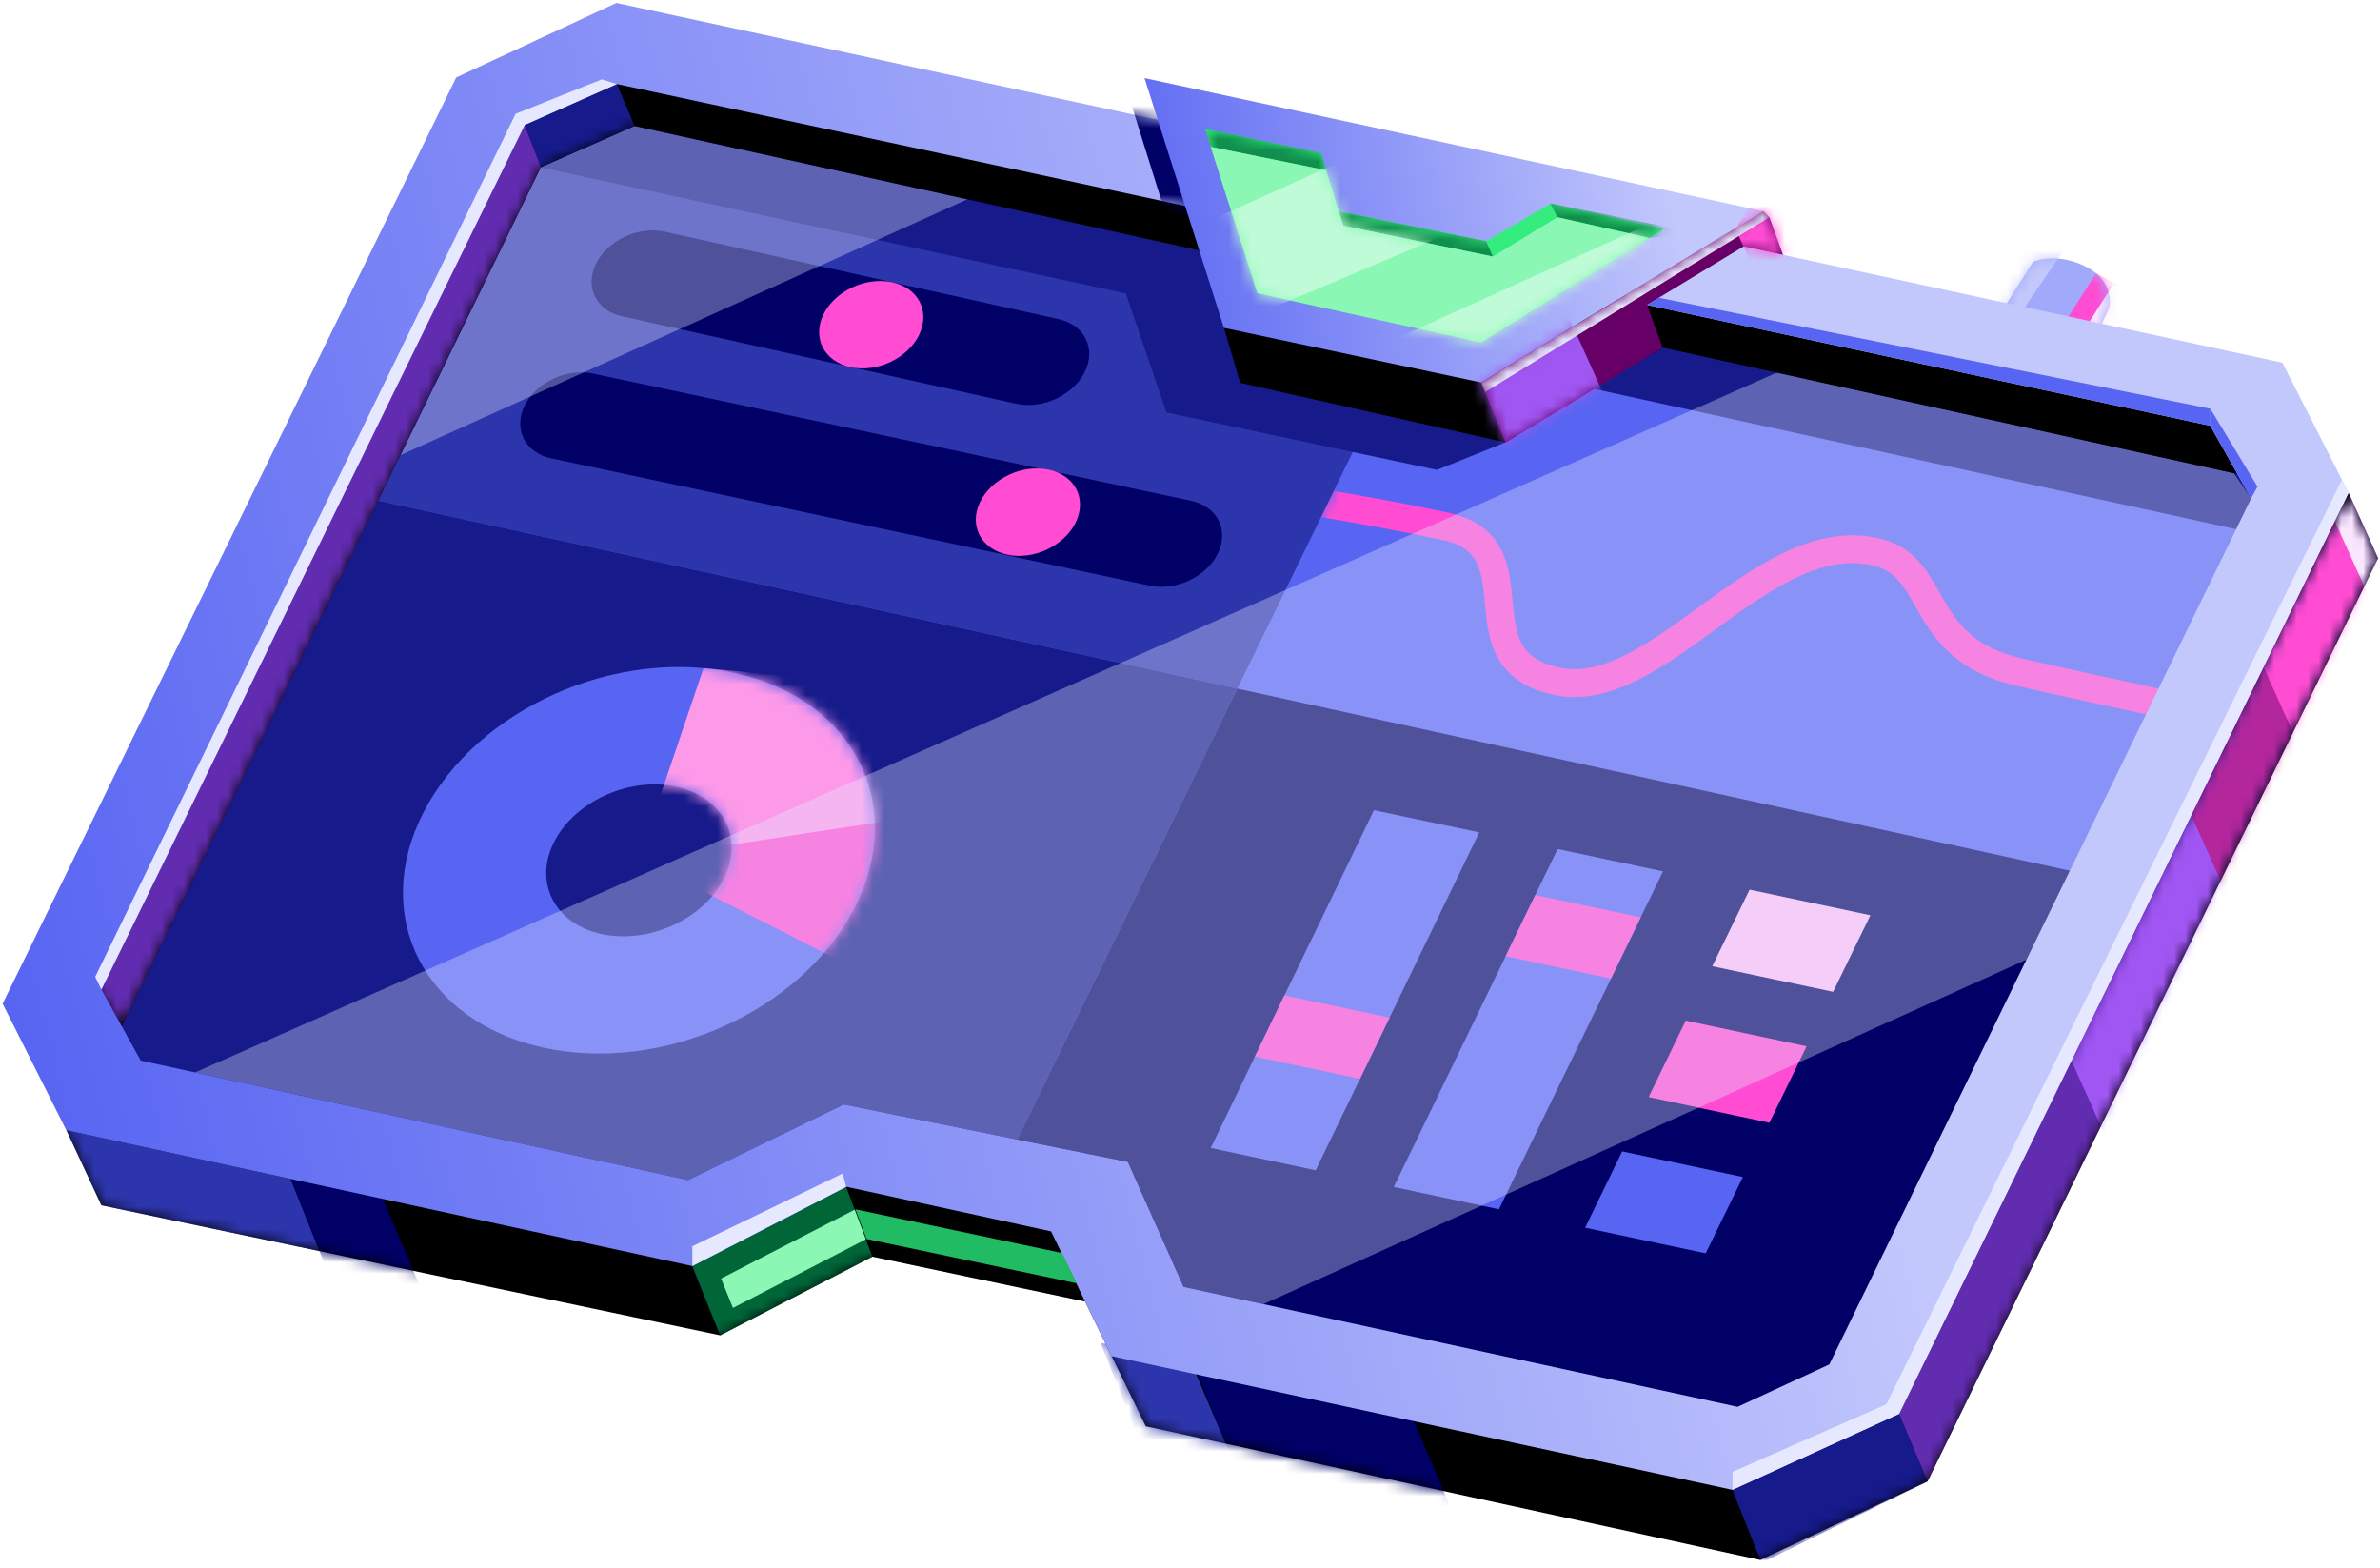 <svg viewBox="0 0 214 141" fill="none" xmlns="http://www.w3.org/2000/svg">
<path d="M180.213 27.629L182.799 23.546C182.799 23.546 184.965 22.548 187.767 24.09C190.137 25.395 189.684 27.629 189.684 27.629L188.186 30.805L180.213 27.629Z" fill="#A0A9FA"/>
<mask id="mask0_3282_122495" style="mask-type:luminance" maskUnits="userSpaceOnUse" x="180" y="23" width="10" height="8">
<path d="M180.213 27.631L182.799 23.548C182.799 23.548 184.965 22.55 187.767 24.093C190.137 25.397 189.683 27.631 189.683 27.631L188.186 30.807L180.213 27.631Z" fill="white"/>
</mask>
<g mask="url(#mask0_3282_122495)">
<path d="M185.249 29.628L188.47 24.569L191.838 26.361L188.64 31.068L185.249 29.628Z" fill="#FF4CD2"/>
<path d="M186.78 30.648L189.989 25.601L193.358 27.381L190.16 32.099L186.78 30.648Z" fill="#FBE6FF"/>
<path d="M178.376 26.633L181.585 21.586L185.895 22.006L181.755 28.085L178.376 26.633Z" fill="#C3C8FC"/>
</g>
<path d="M202.409 35.84L131.411 20.62L55.333 4.311L42.925 9.017L26.865 43.45L4.863 90.631L9.116 98.729L60.686 109.968L76.813 102.993L89.584 106.316L98.748 108.698L102.91 118.894L154.571 131.449L168.521 124.825L190.07 79.153L206.401 44.539L202.409 35.84Z" fill="#5865F2"/>
<path d="M190.069 79.154L206.401 44.539L202.409 35.84L131.411 20.62L111.257 61.915L190.069 79.154Z" fill="#5865F2"/>
<mask id="mask1_3282_122495" style="mask-type:luminance" maskUnits="userSpaceOnUse" x="111" y="20" width="96" height="60">
<path d="M190.069 79.154L206.401 44.539L202.409 35.84L131.411 20.62L111.257 61.915L190.069 79.154Z" fill="white"/>
</mask>
<g mask="url(#mask1_3282_122495)">
<path d="M108.49 43.235C118.164 45.288 121.272 45.481 129.937 47.318C138.601 49.156 130.81 59.306 139.985 61.257C149.16 63.208 158.551 47.114 168.815 49.655C174.373 51.027 172.331 58.32 181.552 60.429C188.425 62.006 199.914 64.444 201.966 64.875" stroke="#FF4CD2" stroke-width="2.506" stroke-miterlimit="10"/>
</g>
<path d="M131.411 20.62L55.332 4.311L42.925 9.017L26.865 43.45L111.257 61.914L131.411 20.62Z" fill="#2D35AD"/>
<path d="M26.865 43.451L4.863 90.632L9.116 98.73L60.686 109.969L76.813 102.994L89.584 106.317L111.258 61.915L26.865 43.451Z" fill="#161A8A"/>
<path d="M111.257 61.916L89.584 106.318L98.748 108.7L102.91 118.896L154.571 131.451L168.521 124.827L190.07 79.155L111.257 61.916Z" fill="#000066"/>
<path d="M133.01 74.844L123.54 72.848L108.864 103.22L118.3 105.228L133.01 74.844Z" fill="#5865F2"/>
<path d="M122.281 97.006L112.834 94.999L115.488 89.498L124.946 91.505L122.281 97.006Z" fill="#FF4CD2"/>
<path d="M149.535 78.349L140.053 76.342L125.321 106.726L134.78 108.733L149.535 78.349Z" fill="#5865F2"/>
<path d="M144.851 87.99L135.381 85.971L138.046 80.471L147.528 82.478L144.851 87.99Z" fill="#FF4CD2"/>
<path d="M164.823 89.18L153.958 86.877L157.315 79.993L168.181 82.296L164.823 89.18Z" fill="#FCC0F4"/>
<path d="M153.368 112.69L142.526 110.388L145.86 103.526L156.714 105.829L153.368 112.69Z" fill="#5865F2"/>
<path d="M159.096 100.952L148.242 98.639L151.576 91.766L162.442 94.079L159.096 100.952Z" fill="#FF4CD2"/>
<path d="M66.107 60.521C55.412 58.139 42.868 63.742 38.082 73.03C33.307 82.33 38.093 91.801 48.788 94.182C59.483 96.564 72.027 90.961 76.813 81.673C81.599 72.373 76.802 62.902 66.107 60.521ZM65.063 79.053C63.181 82.705 58.258 84.905 54.051 83.975C49.843 83.034 47.96 79.314 49.843 75.662C51.726 72.01 56.648 69.809 60.856 70.739C65.063 71.681 66.946 75.401 65.063 79.053Z" fill="#5865F2"/>
<mask id="mask2_3282_122495" style="mask-type:luminance" maskUnits="userSpaceOnUse" x="36" y="59" width="43" height="36">
<path d="M66.107 60.521C55.412 58.139 42.868 63.742 38.082 73.03C33.307 82.33 38.093 91.801 48.788 94.182C59.483 96.564 72.027 90.961 76.813 81.673C81.599 72.373 76.802 62.902 66.107 60.521ZM65.063 79.053C63.181 82.705 58.258 84.905 54.051 83.975C49.843 83.034 47.96 79.314 49.843 75.662C51.726 72.01 56.648 69.809 60.856 70.739C65.063 71.681 66.946 75.401 65.063 79.053Z" fill="white"/>
</mask>
<g mask="url(#mask2_3282_122495)">
<path d="M62.489 68.776L57.453 77.214L78.673 87.989L83.335 70.761L62.489 68.776Z" fill="#FF4CD2"/>
<path d="M63.26 60.066L57.453 77.215L81.327 73.574L77.573 61.427L63.26 60.066Z" fill="#FD99E9"/>
</g>
<path d="M56.024 28.469C53.654 27.97 52.554 25.849 53.574 23.74C54.595 21.63 57.351 20.326 59.733 20.825L95.107 28.674C97.489 29.172 98.578 31.293 97.557 33.403C96.536 35.512 93.78 36.817 91.398 36.306L56.024 28.458V28.469Z" fill="#000066"/>
<path d="M49.605 41.229C47.235 40.73 46.134 38.609 47.155 36.5C48.176 34.39 50.932 33.086 53.314 33.585L107.061 45.017C109.443 45.516 110.532 47.637 109.511 49.747C108.49 51.856 105.734 53.16 103.352 52.65L49.605 41.218V41.229Z" fill="#000066"/>
<path d="M82.643 30.101C83.663 27.992 82.575 25.871 80.193 25.372C77.811 24.873 75.055 26.177 74.035 28.287C73.014 30.396 74.114 32.506 76.484 33.016C78.855 33.527 81.611 32.222 82.643 30.113V30.101Z" fill="#FF4CD2"/>
<path d="M96.729 46.956C97.75 44.846 96.661 42.725 94.279 42.227C91.897 41.727 89.141 43.032 88.121 45.141C87.1 47.251 88.2 49.36 90.57 49.871C92.941 50.381 95.697 49.077 96.729 46.967V46.956Z" fill="#FF4CD2"/>
<path d="M5.974 101.623L9.116 108.371L64.757 120.064L78.446 112.987L97.568 117.024L103.023 128.241L158.279 140.263L173.318 133.197L213.83 50.189L211.176 44.303L169.609 125.497L154.571 131.201L102.003 118.431L95.754 106.738L76.813 102.757L57.964 110.458L7.312 98.765L5.974 101.623Z" fill="black"/>
<mask id="mask3_3282_122495" style="mask-type:luminance" maskUnits="userSpaceOnUse" x="5" y="44" width="209" height="97">
<path d="M5.974 101.622L9.116 108.37L64.757 120.063L78.446 112.986L97.568 117.024L103.023 128.24L158.279 140.262L173.318 133.197L213.83 50.188L211.176 44.302L169.609 125.496L154.571 131.2L102.003 118.43L95.754 106.737L76.813 102.756L57.964 110.457L7.312 98.764L5.974 101.622Z" fill="white"/>
</mask>
<g mask="url(#mask3_3282_122495)">
<path d="M64.757 120.063L62.251 113.836L76.088 106.714L78.447 112.986L64.757 120.063Z" fill="#161A8A"/>
<path d="M64.757 120.063L62.251 113.836L76.088 106.714L78.447 112.986L64.757 120.063Z" fill="#006638"/>
<path d="M64.837 114.959L65.903 117.601L77.913 111.398L76.915 108.732L64.837 114.959Z" fill="#8AF7B5"/>
<path d="M158.279 140.261L155.773 133.956L170.755 127.128L173.318 133.196L158.915 140.261" fill="#161A8A"/>
<path d="M116.883 146.715L107.118 122.115L125.729 124.44L137.422 152.091L116.883 146.715Z" fill="#000066"/>
<path d="M9.116 108.369L5.974 101.621L26.128 105.999L28.725 112.486L9.116 108.369Z" fill="#2D35AD"/>
<path d="M34.305 126.54L24.529 101.929L32.672 103.641L44.365 131.303L34.305 126.54Z" fill="#000066"/>
<path d="M108.717 145.331L98.952 120.731L107.084 122.444L118.777 150.095L108.717 145.331Z" fill="#2D35AD"/>
<path d="M213.83 50.188L211.176 44.302L170.755 127.129L173.318 133.197L213.83 50.188Z" fill="#612CAF"/>
<mask id="mask4_3282_122495" style="mask-type:luminance" maskUnits="userSpaceOnUse" x="170" y="44" width="44" height="90">
<path d="M213.83 50.187L211.176 44.301L170.755 127.128L173.318 133.196L213.83 50.187Z" fill="white"/>
</mask>
<g mask="url(#mask4_3282_122495)">
<path d="M211.516 42.791L215.168 50.866L206.356 67.448L202.409 58.692L211.516 42.791Z" fill="#FF4CD2"/>
<path d="M218.344 29.375L221.985 37.462L213.184 54.043L209.226 45.276L218.344 29.375Z" fill="#FBE6FF"/>
<path d="M200.867 54.076L210.065 74.468L203.702 90.687L193.722 68.571L200.867 54.076Z" fill="#B3269C"/>
<path d="M194.062 66.744L202.863 86.24L193.007 110.341L183.469 89.212L194.062 66.744Z" fill="#A056F2"/>
</g>
<path d="M76.087 106.714L78.446 112.986L97.568 117.023L94.506 110.717L76.087 106.714Z" fill="black"/>
</g>
<mask id="mask5_3282_122495" style="mask-type:luminance" maskUnits="userSpaceOnUse" x="4" y="4" width="203" height="128">
<path d="M202.409 35.841L131.411 20.621L55.333 4.312L42.925 9.018L26.865 43.451L4.863 90.632L9.116 98.73L60.686 109.969L76.813 102.994L89.584 106.317L98.748 108.699L102.91 118.895L154.571 131.45L168.521 124.826L190.07 79.154L206.401 44.54L202.409 35.841Z" fill="white"/>
</mask>
<g mask="url(#mask5_3282_122495)">
<path d="M135.37 39.775L129.2 42.248L104.884 37.087L101.232 26.381L48.55 15.04L58.054 9.505L109.897 20.71L115.057 30.793L135.37 39.775Z" fill="#161A8A"/>
<path d="M143.343 34.968L201.468 47.67L204.315 44.903L200.64 41.636L149.116 30.238L147.936 32.189" fill="#161A8A"/>
</g>
<g style="mix-blend-mode:overlay" opacity="0.35">
<path d="M86.975 17.921L36.006 40.922L48.629 15.029L57.056 11.32L86.975 17.921Z" fill="#E6E8FF"/>
</g>
<g style="mix-blend-mode:overlay" opacity="0.35">
<path d="M17.543 96.427L159.788 33.493L200.867 42.555L202.409 44.801L182.21 86.288L113.594 117.262L106.426 115.708L101.413 104.468L75.861 99.308L61.865 106.102L40.339 101.406L17.543 96.427Z" fill="#E6E8FF"/>
</g>
<path d="M10.953 92.288L48.63 15.03L57.056 11.321L107.991 22.549L111.518 34.424L135.369 39.777L149.49 31.248L203.861 43.213L199.335 34.333L55.332 4.062L42.834 9.597L7.312 86.799L10.953 92.288Z" fill="black"/>
<mask id="mask6_3282_122495" style="mask-type:luminance" maskUnits="userSpaceOnUse" x="7" y="4" width="197" height="89">
<path d="M10.953 92.288L48.63 15.03L57.056 11.321L107.991 22.549L111.518 34.424L135.369 39.777L149.49 31.248L203.861 43.213L199.335 34.333L55.332 4.062L42.834 9.597L7.312 86.799L10.953 92.288Z" fill="white"/>
</mask>
<g mask="url(#mask6_3282_122495)">
<path d="M47.178 11.23L48.63 15.03L57.056 11.321L55.468 7.556L47.178 11.23Z" fill="#161A8A"/>
<path d="M47.178 11.229L48.629 15.029L9.569 95.134L5.974 88.794L45.544 9.143L47.178 11.229Z" fill="#612CAF"/>
</g>
<path d="M205.222 32.609L55.423 0.263L41.02 6.966L0.235 90.246L5.963 101.622L62.251 113.837L76.088 106.703L94.506 110.718L99.95 121.934L155.773 133.956L170.755 127.129L211.176 44.302L205.222 32.609ZM164.483 122.683L156.238 126.494L106.426 115.708L101.413 104.469L75.861 99.308L61.865 106.102L12.654 95.361L9.116 88.976L47.178 11.23L55.469 7.555L198.735 38.279L202.409 44.801L164.483 122.683Z" fill="url(#paint0_linear_3282_122495)"/>
<mask id="mask7_3282_122495" style="mask-type:luminance" maskUnits="userSpaceOnUse" x="0" y="0" width="212" height="134">
<path d="M205.222 32.609L55.423 0.263L41.02 6.966L0.235 90.246L5.963 101.622L62.251 113.837L76.088 106.703L94.506 110.718L99.95 121.934L155.773 133.956L170.755 127.129L211.176 44.302L205.222 32.609ZM164.483 122.683L156.238 126.494L106.426 115.708L101.413 104.469L75.861 99.308L61.865 106.102L12.654 95.361L9.116 88.976L47.178 11.23L55.469 7.555L198.735 38.279L202.409 44.801L164.483 122.683Z" fill="white"/>
</mask>
<g mask="url(#mask7_3282_122495)">
<path d="M101.64 9.109L104.861 19.419L110.395 20.712L105.711 8.837L101.64 9.109Z" fill="#000066"/>
</g>
<path d="M102.91 7.021L110.044 29.478L133.18 34.389L158.551 18.987L102.91 7.021Z" fill="url(#paint1_linear_3282_122495)"/>
<mask id="mask8_3282_122495" style="mask-type:luminance" maskUnits="userSpaceOnUse" x="102" y="7" width="57" height="28">
<path d="M102.91 7.022L110.044 29.479L133.18 34.389L158.551 18.988L102.91 7.022Z" fill="white"/>
</mask>
<g mask="url(#mask8_3282_122495)">
<path d="M108.354 11.592L113.061 26.358L133.181 30.793L149.569 20.597L139.407 18.317L133.623 21.686L120.308 18.986L118.8 13.758L108.354 11.592Z" fill="#35ED7E"/>
<mask id="mask9_3282_122495" style="mask-type:luminance" maskUnits="userSpaceOnUse" x="108" y="11" width="42" height="20">
<path d="M108.354 11.59L113.061 26.357L133.181 30.791L149.57 20.595L139.408 18.315L133.623 21.684L120.308 18.985L118.8 13.756L108.354 11.59Z" fill="white"/>
</mask>
<g mask="url(#mask9_3282_122495)">
<path d="M134.236 23.068L133.624 21.685L120.309 18.985L120.796 20.29L134.236 23.068Z" fill="#108E4D"/>
<path d="M148.288 21.389L140.032 19.529L139.385 18.27L152.7 20.981L148.288 21.389Z" fill="#108E4D"/>
<path d="M119.242 15.299L108.865 13.2L108.354 11.59L118.8 13.756L119.242 15.299Z" fill="#108E4D"/>
</g>
</g>
<path d="M148.095 27.414L156.782 22.152L160.321 22.912L159.096 19.532L158.552 18.987L133.181 34.389L135.37 39.776L149.49 31.247L148.095 27.414Z" fill="#660066"/>
<mask id="mask10_3282_122495" style="mask-type:luminance" maskUnits="userSpaceOnUse" x="133" y="18" width="28" height="22">
<path d="M148.094 27.413L156.782 22.151L160.321 22.91L159.096 19.531L158.551 18.986L133.18 34.388L135.369 39.775L149.49 31.247L148.094 27.413Z" fill="white"/>
</mask>
<g mask="url(#mask10_3282_122495)">
<path d="M160.015 29.376L156.068 20.609L165.175 4.72L168.816 12.806L160.015 29.376Z" fill="#FF4CD2"/>
<path d="M134.678 50.461L129.257 37.713L139.838 25.793L144.08 35.206L134.678 50.461Z" fill="#A056F2"/>
<path d="M133.532 35.252L159.096 19.533L158.552 18.988L133.181 34.39" fill="#E6E8FF"/>
</g>
<path d="M148.287 21.393L140.031 19.533L134.235 23.071L120.796 20.293L119.242 15.302L108.864 13.204L113.061 26.36L133.18 30.795L148.287 21.393Z" fill="#8AF7B5"/>
<mask id="mask11_3282_122495" style="mask-type:luminance" maskUnits="userSpaceOnUse" x="108" y="13" width="41" height="18">
<path d="M148.287 21.392L140.031 19.532L134.235 23.07L120.796 20.292L119.242 15.301L108.864 13.203L113.061 26.359L133.18 30.794L148.287 21.392Z" fill="white"/>
</mask>
<g mask="url(#mask11_3282_122495)">
<path d="M80.363 32.7L128.576 10.879L144.783 14.837L89.731 38.133L80.363 32.7Z" fill="#C0FBD8"/>
<path d="M103.171 40.56L151.384 18.739L167.591 22.697L112.539 45.993L103.171 40.56Z" fill="#C0FBD8"/>
</g>
<path d="M76.915 108.732L95.504 112.668L96.82 115.39L77.913 111.398L76.915 108.732Z" fill="#21BB63"/>
<path d="M155.773 133.957L155.795 132.335L169.609 126.267L210.575 43.145L211.176 44.302L170.755 127.129L155.773 133.957Z" fill="#E6E8FF"/>
<path d="M9.116 88.976L8.56 87.831L46.361 10.232L54.108 7.136L55.468 7.555L47.178 11.23L9.116 88.976Z" fill="#E6E8FF"/>
<path d="M62.251 113.836V112.056L75.77 105.512L76.087 106.714L62.251 113.836Z" fill="#E6E8FF"/>
<path d="M198.746 38.279V36.748L149.161 26.768L148.095 27.414L198.746 38.279Z" fill="#5865F2"/>
<path d="M198.746 36.748L202.987 43.757L202.409 44.8L198.746 38.279" fill="#5865F2"/>
<defs>
<linearGradient id="paint0_linear_3282_122495" x1="1.54" y1="92.878" x2="159.867" y2="53.671" gradientUnits="userSpaceOnUse">
<stop stop-color="#5865F2"/>
<stop offset="1" stop-color="#C3C8FC"/>
</linearGradient>
<linearGradient id="paint1_linear_3282_122495" x1="100.573" y1="24.211" x2="150.033" y2="14.287" gradientUnits="userSpaceOnUse">
<stop stop-color="#5865F2"/>
<stop offset="1" stop-color="#C3C8FC"/>
</linearGradient>
</defs>
</svg>